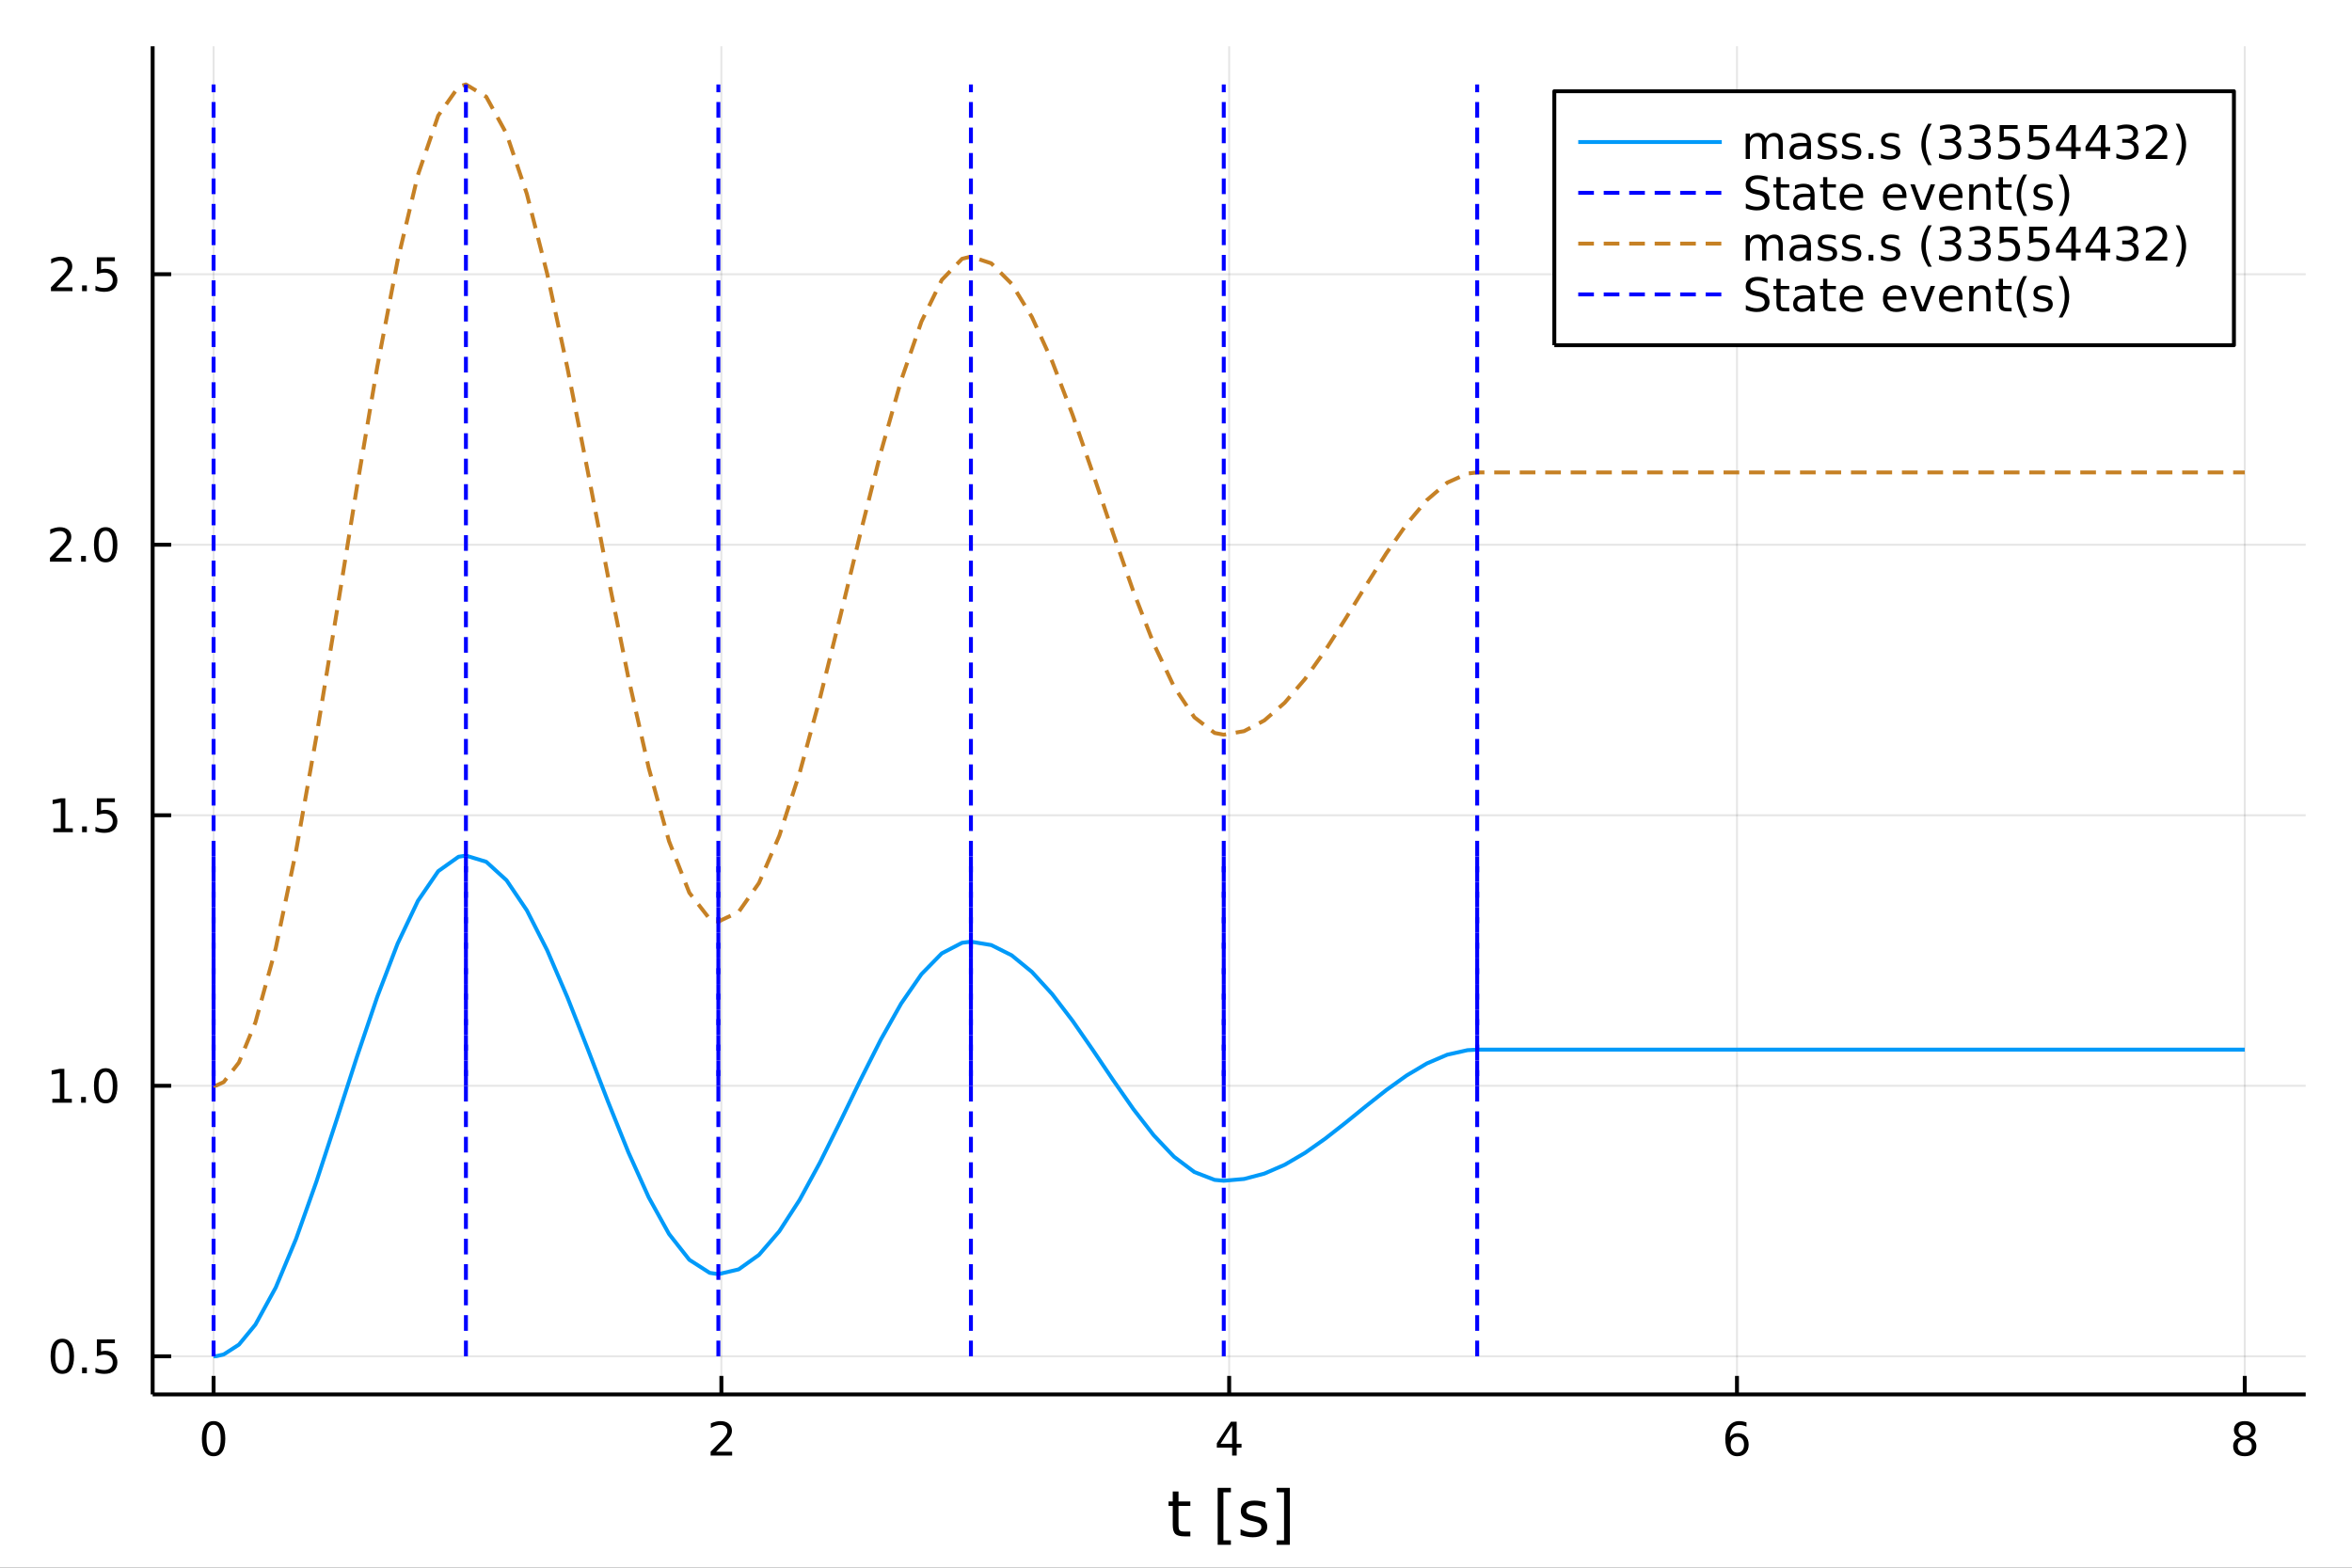 <?xml version="1.0" encoding="utf-8"?>
<svg xmlns="http://www.w3.org/2000/svg" xmlns:xlink="http://www.w3.org/1999/xlink" width="600" height="400" viewBox="0 0 2400 1600">
<rect x="0" y="0" width="2400" height="1600" fill="#333333" stroke="none"/>
<defs>
  <clipPath id="clip820">
    <rect x="0" y="0" width="2400" height="1600"/>
  </clipPath>
</defs>
<path clip-path="url(#clip820)" d="
M0 1600 L2400 1600 L2400 0 L0 0  Z
  " fill="#ffffff" fill-rule="evenodd" fill-opacity="1"/>
<defs>
  <clipPath id="clip821">
    <rect x="480" y="0" width="1681" height="1600"/>
  </clipPath>
</defs>
<path clip-path="url(#clip820)" d="
M155.765 1423.18 L2352.76 1423.18 L2352.76 47.244 L155.765 47.244  Z
  " fill="#ffffff" fill-rule="evenodd" fill-opacity="1"/>
<defs>
  <clipPath id="clip822">
    <rect x="155" y="47" width="2198" height="1377"/>
  </clipPath>
</defs>
<polyline clip-path="url(#clip822)" style="stroke:#000000; stroke-linecap:butt; stroke-linejoin:round; stroke-width:2; stroke-opacity:0.1; fill:none" points="
  217.944,1423.18 217.944,47.244 
  "/>
<polyline clip-path="url(#clip822)" style="stroke:#000000; stroke-linecap:butt; stroke-linejoin:round; stroke-width:2; stroke-opacity:0.1; fill:none" points="
  736.102,1423.18 736.102,47.244 
  "/>
<polyline clip-path="url(#clip822)" style="stroke:#000000; stroke-linecap:butt; stroke-linejoin:round; stroke-width:2; stroke-opacity:0.1; fill:none" points="
  1254.26,1423.18 1254.26,47.244 
  "/>
<polyline clip-path="url(#clip822)" style="stroke:#000000; stroke-linecap:butt; stroke-linejoin:round; stroke-width:2; stroke-opacity:0.1; fill:none" points="
  1772.42,1423.18 1772.42,47.244 
  "/>
<polyline clip-path="url(#clip822)" style="stroke:#000000; stroke-linecap:butt; stroke-linejoin:round; stroke-width:2; stroke-opacity:0.1; fill:none" points="
  2290.58,1423.18 2290.58,47.244 
  "/>
<polyline clip-path="url(#clip820)" style="stroke:#000000; stroke-linecap:butt; stroke-linejoin:round; stroke-width:4; stroke-opacity:1; fill:none" points="
  155.765,1423.18 2352.76,1423.18 
  "/>
<polyline clip-path="url(#clip820)" style="stroke:#000000; stroke-linecap:butt; stroke-linejoin:round; stroke-width:4; stroke-opacity:1; fill:none" points="
  217.944,1423.18 217.944,1404.28 
  "/>
<polyline clip-path="url(#clip820)" style="stroke:#000000; stroke-linecap:butt; stroke-linejoin:round; stroke-width:4; stroke-opacity:1; fill:none" points="
  736.102,1423.18 736.102,1404.28 
  "/>
<polyline clip-path="url(#clip820)" style="stroke:#000000; stroke-linecap:butt; stroke-linejoin:round; stroke-width:4; stroke-opacity:1; fill:none" points="
  1254.26,1423.18 1254.26,1404.28 
  "/>
<polyline clip-path="url(#clip820)" style="stroke:#000000; stroke-linecap:butt; stroke-linejoin:round; stroke-width:4; stroke-opacity:1; fill:none" points="
  1772.42,1423.18 1772.42,1404.28 
  "/>
<polyline clip-path="url(#clip820)" style="stroke:#000000; stroke-linecap:butt; stroke-linejoin:round; stroke-width:4; stroke-opacity:1; fill:none" points="
  2290.58,1423.18 2290.58,1404.28 
  "/>
<path clip-path="url(#clip820)" d="M217.944 1454.1 Q214.333 1454.1 212.504 1457.66 Q210.699 1461.2 210.699 1468.33 Q210.699 1475.44 212.504 1479.01 Q214.333 1482.55 217.944 1482.55 Q221.578 1482.55 223.384 1479.01 Q225.212 1475.44 225.212 1468.33 Q225.212 1461.2 223.384 1457.66 Q221.578 1454.1 217.944 1454.1 M217.944 1450.39 Q223.754 1450.39 226.81 1455 Q229.888 1459.58 229.888 1468.33 Q229.888 1477.06 226.81 1481.67 Q223.754 1486.25 217.944 1486.25 Q212.134 1486.25 209.055 1481.67 Q206 1477.06 206 1468.33 Q206 1459.58 209.055 1455 Q212.134 1450.39 217.944 1450.39 Z" fill="#000000" fill-rule="evenodd" fill-opacity="1" /><path clip-path="url(#clip820)" d="M730.755 1481.64 L747.074 1481.64 L747.074 1485.58 L725.13 1485.58 L725.13 1481.64 Q727.792 1478.89 732.375 1474.26 Q736.982 1469.61 738.162 1468.27 Q740.408 1465.74 741.287 1464.01 Q742.19 1462.25 742.19 1460.56 Q742.19 1457.8 740.246 1456.07 Q738.324 1454.33 735.223 1454.33 Q733.023 1454.33 730.57 1455.09 Q728.139 1455.86 725.361 1457.41 L725.361 1452.69 Q728.186 1451.55 730.639 1450.97 Q733.093 1450.39 735.13 1450.39 Q740.5 1450.39 743.695 1453.08 Q746.889 1455.77 746.889 1460.26 Q746.889 1462.39 746.079 1464.31 Q745.292 1466.2 743.185 1468.8 Q742.607 1469.47 739.505 1472.69 Q736.403 1475.88 730.755 1481.64 Z" fill="#000000" fill-rule="evenodd" fill-opacity="1" /><path clip-path="url(#clip820)" d="M1257.27 1455.09 L1245.46 1473.54 L1257.27 1473.54 L1257.27 1455.09 M1256.04 1451.02 L1261.92 1451.02 L1261.92 1473.54 L1266.85 1473.54 L1266.85 1477.43 L1261.92 1477.43 L1261.92 1485.58 L1257.27 1485.58 L1257.27 1477.43 L1241.67 1477.43 L1241.67 1472.92 L1256.04 1451.02 Z" fill="#000000" fill-rule="evenodd" fill-opacity="1" /><path clip-path="url(#clip820)" d="M1772.82 1466.44 Q1769.68 1466.44 1767.82 1468.59 Q1766 1470.74 1766 1474.49 Q1766 1478.22 1767.82 1480.39 Q1769.68 1482.55 1772.82 1482.55 Q1775.97 1482.55 1777.8 1480.39 Q1779.65 1478.22 1779.65 1474.49 Q1779.65 1470.74 1777.8 1468.59 Q1775.97 1466.44 1772.82 1466.44 M1782.11 1451.78 L1782.11 1456.04 Q1780.35 1455.21 1778.54 1454.77 Q1776.76 1454.33 1775 1454.33 Q1770.37 1454.33 1767.92 1457.45 Q1765.49 1460.58 1765.14 1466.9 Q1766.5 1464.89 1768.56 1463.82 Q1770.62 1462.73 1773.1 1462.73 Q1778.31 1462.73 1781.32 1465.9 Q1784.35 1469.05 1784.35 1474.49 Q1784.35 1479.82 1781.2 1483.03 Q1778.06 1486.25 1772.82 1486.25 Q1766.83 1486.25 1763.66 1481.67 Q1760.49 1477.06 1760.49 1468.33 Q1760.49 1460.14 1764.37 1455.28 Q1768.26 1450.39 1774.81 1450.39 Q1776.57 1450.39 1778.36 1450.74 Q1780.16 1451.09 1782.11 1451.78 Z" fill="#000000" fill-rule="evenodd" fill-opacity="1" /><path clip-path="url(#clip820)" d="M2290.58 1469.17 Q2287.24 1469.17 2285.32 1470.95 Q2283.42 1472.73 2283.42 1475.86 Q2283.42 1478.98 2285.32 1480.77 Q2287.24 1482.55 2290.58 1482.55 Q2293.91 1482.55 2295.83 1480.77 Q2297.75 1478.96 2297.75 1475.86 Q2297.75 1472.73 2295.83 1470.95 Q2293.93 1469.17 2290.58 1469.17 M2285.9 1467.18 Q2282.89 1466.44 2281.2 1464.38 Q2279.54 1462.32 2279.54 1459.35 Q2279.54 1455.21 2282.48 1452.8 Q2285.44 1450.39 2290.58 1450.39 Q2295.74 1450.39 2298.68 1452.8 Q2301.62 1455.21 2301.62 1459.35 Q2301.62 1462.32 2299.93 1464.38 Q2298.26 1466.44 2295.28 1467.18 Q2298.66 1467.96 2300.53 1470.26 Q2302.43 1472.55 2302.43 1475.86 Q2302.43 1480.88 2299.35 1483.57 Q2296.29 1486.25 2290.58 1486.25 Q2284.86 1486.25 2281.78 1483.57 Q2278.73 1480.88 2278.73 1475.86 Q2278.73 1472.55 2280.62 1470.26 Q2282.52 1467.96 2285.9 1467.18 M2284.19 1459.79 Q2284.19 1462.48 2285.85 1463.98 Q2287.54 1465.49 2290.58 1465.49 Q2293.59 1465.49 2295.28 1463.98 Q2296.99 1462.48 2296.99 1459.79 Q2296.99 1457.11 2295.28 1455.6 Q2293.59 1454.1 2290.58 1454.1 Q2287.54 1454.1 2285.85 1455.6 Q2284.19 1457.11 2284.19 1459.79 Z" fill="#000000" fill-rule="evenodd" fill-opacity="1" /><path clip-path="url(#clip820)" d="M1202.57 1522.27 L1202.57 1532.4 L1214.63 1532.4 L1214.63 1536.95 L1202.57 1536.95 L1202.57 1556.3 Q1202.57 1560.66 1203.75 1561.9 Q1204.96 1563.14 1208.62 1563.14 L1214.63 1563.14 L1214.63 1568.04 L1208.62 1568.04 Q1201.84 1568.04 1199.26 1565.53 Q1196.68 1562.98 1196.68 1556.3 L1196.68 1536.95 L1192.39 1536.95 L1192.39 1532.4 L1196.68 1532.4 L1196.68 1522.27 L1202.57 1522.27 Z" fill="#000000" fill-rule="evenodd" fill-opacity="1" /><path clip-path="url(#clip820)" d="M1242.52 1518.52 L1256.01 1518.52 L1256.01 1523.07 L1248.37 1523.07 L1248.37 1572.09 L1256.01 1572.09 L1256.01 1576.64 L1242.52 1576.64 L1242.52 1518.52 Z" fill="#000000" fill-rule="evenodd" fill-opacity="1" /><path clip-path="url(#clip820)" d="M1291.21 1533.45 L1291.21 1538.98 Q1288.73 1537.71 1286.06 1537.07 Q1283.38 1536.44 1280.52 1536.44 Q1276.16 1536.44 1273.96 1537.77 Q1271.8 1539.11 1271.8 1541.79 Q1271.8 1543.82 1273.36 1545 Q1274.92 1546.15 1279.63 1547.2 L1281.63 1547.64 Q1287.87 1548.98 1290.48 1551.43 Q1293.12 1553.85 1293.12 1558.21 Q1293.12 1563.17 1289.18 1566.07 Q1285.26 1568.97 1278.39 1568.97 Q1275.52 1568.97 1272.4 1568.39 Q1269.32 1567.85 1265.88 1566.74 L1265.88 1560.69 Q1269.12 1562.38 1272.28 1563.24 Q1275.43 1564.07 1278.51 1564.07 Q1282.65 1564.07 1284.88 1562.66 Q1287.11 1561.23 1287.11 1558.65 Q1287.11 1556.27 1285.48 1554.99 Q1283.89 1553.72 1278.45 1552.54 L1276.41 1552.07 Q1270.97 1550.92 1268.55 1548.56 Q1266.13 1546.18 1266.13 1542.04 Q1266.13 1537.01 1269.7 1534.27 Q1273.26 1531.54 1279.82 1531.54 Q1283.07 1531.54 1285.93 1532.01 Q1288.79 1532.49 1291.21 1533.45 Z" fill="#000000" fill-rule="evenodd" fill-opacity="1" /><path clip-path="url(#clip820)" d="M1316.14 1518.52 L1316.14 1576.64 L1302.64 1576.64 L1302.64 1572.09 L1310.25 1572.09 L1310.25 1523.07 L1302.64 1523.07 L1302.64 1518.52 L1316.14 1518.52 Z" fill="#000000" fill-rule="evenodd" fill-opacity="1" /><polyline clip-path="url(#clip822)" style="stroke:#000000; stroke-linecap:butt; stroke-linejoin:round; stroke-width:2; stroke-opacity:0.1; fill:none" points="
  155.765,1384.24 2352.76,1384.24 
  "/>
<polyline clip-path="url(#clip822)" style="stroke:#000000; stroke-linecap:butt; stroke-linejoin:round; stroke-width:2; stroke-opacity:0.1; fill:none" points="
  155.765,1108.15 2352.76,1108.15 
  "/>
<polyline clip-path="url(#clip822)" style="stroke:#000000; stroke-linecap:butt; stroke-linejoin:round; stroke-width:2; stroke-opacity:0.1; fill:none" points="
  155.765,832.061 2352.76,832.061 
  "/>
<polyline clip-path="url(#clip822)" style="stroke:#000000; stroke-linecap:butt; stroke-linejoin:round; stroke-width:2; stroke-opacity:0.1; fill:none" points="
  155.765,555.973 2352.76,555.973 
  "/>
<polyline clip-path="url(#clip822)" style="stroke:#000000; stroke-linecap:butt; stroke-linejoin:round; stroke-width:2; stroke-opacity:0.1; fill:none" points="
  155.765,279.884 2352.76,279.884 
  "/>
<polyline clip-path="url(#clip820)" style="stroke:#000000; stroke-linecap:butt; stroke-linejoin:round; stroke-width:4; stroke-opacity:1; fill:none" points="
  155.765,1423.18 155.765,47.244 
  "/>
<polyline clip-path="url(#clip820)" style="stroke:#000000; stroke-linecap:butt; stroke-linejoin:round; stroke-width:4; stroke-opacity:1; fill:none" points="
  155.765,1384.24 174.663,1384.24 
  "/>
<polyline clip-path="url(#clip820)" style="stroke:#000000; stroke-linecap:butt; stroke-linejoin:round; stroke-width:4; stroke-opacity:1; fill:none" points="
  155.765,1108.15 174.663,1108.15 
  "/>
<polyline clip-path="url(#clip820)" style="stroke:#000000; stroke-linecap:butt; stroke-linejoin:round; stroke-width:4; stroke-opacity:1; fill:none" points="
  155.765,832.061 174.663,832.061 
  "/>
<polyline clip-path="url(#clip820)" style="stroke:#000000; stroke-linecap:butt; stroke-linejoin:round; stroke-width:4; stroke-opacity:1; fill:none" points="
  155.765,555.973 174.663,555.973 
  "/>
<polyline clip-path="url(#clip820)" style="stroke:#000000; stroke-linecap:butt; stroke-linejoin:round; stroke-width:4; stroke-opacity:1; fill:none" points="
  155.765,279.884 174.663,279.884 
  "/>
<path clip-path="url(#clip820)" d="M63.585 1370.04 Q59.974 1370.04 58.145 1373.6 Q56.339 1377.14 56.339 1384.27 Q56.339 1391.38 58.145 1394.94 Q59.974 1398.49 63.585 1398.49 Q67.219 1398.49 69.024 1394.94 Q70.853 1391.38 70.853 1384.27 Q70.853 1377.14 69.024 1373.6 Q67.219 1370.04 63.585 1370.04 M63.585 1366.33 Q69.395 1366.33 72.45 1370.94 Q75.529 1375.52 75.529 1384.27 Q75.529 1393 72.45 1397.61 Q69.395 1402.19 63.585 1402.19 Q57.775 1402.19 54.696 1397.61 Q51.64 1393 51.64 1384.27 Q51.64 1375.52 54.696 1370.94 Q57.775 1366.33 63.585 1366.33 Z" fill="#000000" fill-rule="evenodd" fill-opacity="1" /><path clip-path="url(#clip820)" d="M83.747 1395.64 L88.631 1395.64 L88.631 1401.52 L83.747 1401.52 L83.747 1395.64 Z" fill="#000000" fill-rule="evenodd" fill-opacity="1" /><path clip-path="url(#clip820)" d="M98.862 1366.96 L117.219 1366.96 L117.219 1370.89 L103.145 1370.89 L103.145 1379.37 Q104.163 1379.02 105.182 1378.86 Q106.2 1378.67 107.219 1378.67 Q113.006 1378.67 116.385 1381.84 Q119.765 1385.01 119.765 1390.43 Q119.765 1396.01 116.293 1399.11 Q112.82 1402.19 106.501 1402.19 Q104.325 1402.19 102.057 1401.82 Q99.811 1401.45 97.404 1400.71 L97.404 1396.01 Q99.487 1397.14 101.709 1397.7 Q103.932 1398.25 106.408 1398.25 Q110.413 1398.25 112.751 1396.15 Q115.089 1394.04 115.089 1390.43 Q115.089 1386.82 112.751 1384.71 Q110.413 1382.61 106.408 1382.61 Q104.534 1382.61 102.659 1383.02 Q100.807 1383.44 98.862 1384.32 L98.862 1366.96 Z" fill="#000000" fill-rule="evenodd" fill-opacity="1" /><path clip-path="url(#clip820)" d="M53.4 1121.49 L61.038 1121.49 L61.038 1095.13 L52.728 1096.8 L52.728 1092.54 L60.992 1090.87 L65.668 1090.87 L65.668 1121.49 L73.307 1121.49 L73.307 1125.43 L53.4 1125.43 L53.4 1121.49 Z" fill="#000000" fill-rule="evenodd" fill-opacity="1" /><path clip-path="url(#clip820)" d="M82.751 1119.55 L87.635 1119.55 L87.635 1125.43 L82.751 1125.43 L82.751 1119.55 Z" fill="#000000" fill-rule="evenodd" fill-opacity="1" /><path clip-path="url(#clip820)" d="M107.821 1093.95 Q104.209 1093.95 102.381 1097.51 Q100.575 1101.05 100.575 1108.18 Q100.575 1115.29 102.381 1118.86 Q104.209 1122.4 107.821 1122.4 Q111.455 1122.4 113.26 1118.86 Q115.089 1115.29 115.089 1108.18 Q115.089 1101.05 113.26 1097.51 Q111.455 1093.95 107.821 1093.95 M107.821 1090.24 Q113.631 1090.24 116.686 1094.85 Q119.765 1099.43 119.765 1108.18 Q119.765 1116.91 116.686 1121.52 Q113.631 1126.1 107.821 1126.1 Q102.01 1126.1 98.932 1121.52 Q95.876 1116.91 95.876 1108.18 Q95.876 1099.43 98.932 1094.85 Q102.01 1090.24 107.821 1090.24 Z" fill="#000000" fill-rule="evenodd" fill-opacity="1" /><path clip-path="url(#clip820)" d="M54.395 845.406 L62.034 845.406 L62.034 819.041 L53.724 820.707 L53.724 816.448 L61.987 814.781 L66.663 814.781 L66.663 845.406 L74.302 845.406 L74.302 849.341 L54.395 849.341 L54.395 845.406 Z" fill="#000000" fill-rule="evenodd" fill-opacity="1" /><path clip-path="url(#clip820)" d="M83.747 843.462 L88.631 843.462 L88.631 849.341 L83.747 849.341 L83.747 843.462 Z" fill="#000000" fill-rule="evenodd" fill-opacity="1" /><path clip-path="url(#clip820)" d="M98.862 814.781 L117.219 814.781 L117.219 818.716 L103.145 818.716 L103.145 827.189 Q104.163 826.841 105.182 826.679 Q106.2 826.494 107.219 826.494 Q113.006 826.494 116.385 829.665 Q119.765 832.837 119.765 838.253 Q119.765 843.832 116.293 846.934 Q112.82 850.013 106.501 850.013 Q104.325 850.013 102.057 849.642 Q99.811 849.272 97.404 848.531 L97.404 843.832 Q99.487 844.966 101.709 845.522 Q103.932 846.077 106.408 846.077 Q110.413 846.077 112.751 843.971 Q115.089 841.864 115.089 838.253 Q115.089 834.642 112.751 832.536 Q110.413 830.429 106.408 830.429 Q104.534 830.429 102.659 830.846 Q100.807 831.263 98.862 832.142 L98.862 814.781 Z" fill="#000000" fill-rule="evenodd" fill-opacity="1" /><path clip-path="url(#clip820)" d="M56.617 569.318 L72.936 569.318 L72.936 573.253 L50.992 573.253 L50.992 569.318 Q53.654 566.563 58.237 561.933 Q62.844 557.281 64.025 555.938 Q66.27 553.415 67.149 551.679 Q68.052 549.92 68.052 548.23 Q68.052 545.475 66.108 543.739 Q64.186 542.003 61.085 542.003 Q58.886 542.003 56.432 542.767 Q54.001 543.531 51.224 545.082 L51.224 540.359 Q54.048 539.225 56.501 538.647 Q58.955 538.068 60.992 538.068 Q66.362 538.068 69.557 540.753 Q72.751 543.438 72.751 547.929 Q72.751 550.059 71.941 551.98 Q71.154 553.878 69.048 556.471 Q68.469 557.142 65.367 560.359 Q62.265 563.554 56.617 569.318 Z" fill="#000000" fill-rule="evenodd" fill-opacity="1" /><path clip-path="url(#clip820)" d="M82.751 567.373 L87.635 567.373 L87.635 573.253 L82.751 573.253 L82.751 567.373 Z" fill="#000000" fill-rule="evenodd" fill-opacity="1" /><path clip-path="url(#clip820)" d="M107.821 541.772 Q104.209 541.772 102.381 545.336 Q100.575 548.878 100.575 556.008 Q100.575 563.114 102.381 566.679 Q104.209 570.22 107.821 570.22 Q111.455 570.22 113.26 566.679 Q115.089 563.114 115.089 556.008 Q115.089 548.878 113.26 545.336 Q111.455 541.772 107.821 541.772 M107.821 538.068 Q113.631 538.068 116.686 542.674 Q119.765 547.258 119.765 556.008 Q119.765 564.734 116.686 569.341 Q113.631 573.924 107.821 573.924 Q102.01 573.924 98.932 569.341 Q95.876 564.734 95.876 556.008 Q95.876 547.258 98.932 542.674 Q102.01 538.068 107.821 538.068 Z" fill="#000000" fill-rule="evenodd" fill-opacity="1" /><path clip-path="url(#clip820)" d="M57.612 293.229 L73.932 293.229 L73.932 297.164 L51.987 297.164 L51.987 293.229 Q54.65 290.475 59.233 285.845 Q63.839 281.192 65.02 279.85 Q67.265 277.326 68.145 275.59 Q69.048 273.831 69.048 272.141 Q69.048 269.387 67.103 267.651 Q65.182 265.915 62.08 265.915 Q59.881 265.915 57.427 266.678 Q54.997 267.442 52.219 268.993 L52.219 264.271 Q55.043 263.137 57.497 262.558 Q59.95 261.979 61.987 261.979 Q67.358 261.979 70.552 264.665 Q73.747 267.35 73.747 271.84 Q73.747 273.97 72.936 275.891 Q72.149 277.789 70.043 280.382 Q69.464 281.053 66.362 284.271 Q63.261 287.465 57.612 293.229 Z" fill="#000000" fill-rule="evenodd" fill-opacity="1" /><path clip-path="url(#clip820)" d="M83.747 291.285 L88.631 291.285 L88.631 297.164 L83.747 297.164 L83.747 291.285 Z" fill="#000000" fill-rule="evenodd" fill-opacity="1" /><path clip-path="url(#clip820)" d="M98.862 262.604 L117.219 262.604 L117.219 266.54 L103.145 266.54 L103.145 275.012 Q104.163 274.664 105.182 274.502 Q106.2 274.317 107.219 274.317 Q113.006 274.317 116.385 277.489 Q119.765 280.66 119.765 286.076 Q119.765 291.655 116.293 294.757 Q112.82 297.836 106.501 297.836 Q104.325 297.836 102.057 297.465 Q99.811 297.095 97.404 296.354 L97.404 291.655 Q99.487 292.789 101.709 293.345 Q103.932 293.9 106.408 293.9 Q110.413 293.9 112.751 291.794 Q115.089 289.688 115.089 286.076 Q115.089 282.465 112.751 280.359 Q110.413 278.252 106.408 278.252 Q104.534 278.252 102.659 278.669 Q100.807 279.086 98.862 279.965 L98.862 262.604 Z" fill="#000000" fill-rule="evenodd" fill-opacity="1" /><polyline clip-path="url(#clip822)" style="stroke:#009af9; stroke-linecap:butt; stroke-linejoin:round; stroke-width:4; stroke-opacity:1; fill:none" points="
  217.944,1384.24 217.944,1384.24 217.946,1384.24 217.972,1384.24 218.231,1384.24 220.822,1384.09 228.262,1382.36 243.779,1372.37 260.645,1351.89 281.371,1314.07 
  302.098,1264.43 322.824,1206.09 343.55,1142.75 364.277,1078.44 385.003,1017.25 405.729,963.08 426.456,919.417 447.182,889.133 467.908,874.416 475.435,873.256 
  496.162,879.552 516.888,898.451 537.614,929.138 558.341,969.848 579.067,1018.07 599.793,1070.77 620.52,1124.6 641.246,1176.13 661.972,1222.07 682.699,1259.45 
  703.425,1285.77 724.151,1299.08 733.021,1300.44 753.747,1295.53 774.473,1280.75 795.2,1256.67 815.926,1224.63 836.652,1186.56 857.379,1144.81 878.105,1102.04 
  898.831,1060.96 919.558,1024.22 940.284,994.223 961.01,973.016 981.737,962.218 990.743,961.091 1011.47,964.534 1032.2,974.917 1052.92,991.897 1073.65,1014.6 
  1094.37,1041.72 1115.1,1071.59 1135.83,1102.34 1156.55,1132.02 1177.28,1158.71 1198.01,1180.61 1218.73,1196.19 1239.46,1204.21 1248.73,1205.08 1269.46,1203.27 
  1290.18,1197.79 1310.91,1188.78 1331.64,1176.65 1352.36,1162.04 1373.09,1145.82 1393.82,1128.97 1414.54,1112.57 1435.27,1097.69 1455.99,1085.35 1476.72,1076.47 
  1497.45,1071.81 1507.33,1071.25 1528.06,1071.25 1548.78,1071.25 1569.51,1071.25 1590.24,1071.25 1610.96,1071.25 1631.69,1071.25 1652.41,1071.25 1673.14,1071.25 
  1693.87,1071.25 1714.59,1071.25 1735.32,1071.25 1756.05,1071.25 1776.77,1071.25 1797.5,1071.25 1818.23,1071.25 1838.95,1071.25 1859.68,1071.25 1880.4,1071.25 
  1901.13,1071.25 1921.86,1071.25 1942.58,1071.25 1963.31,1071.25 1984.04,1071.25 2004.76,1071.25 2025.49,1071.25 2046.22,1071.25 2066.94,1071.25 2087.67,1071.25 
  2108.39,1071.25 2129.12,1071.25 2149.85,1071.25 2170.57,1071.25 2191.3,1071.25 2212.03,1071.25 2232.75,1071.25 2253.48,1071.25 2274.2,1071.25 2290.58,1071.25 
  
  "/>
<polyline clip-path="url(#clip822)" style="stroke:#0000ff; stroke-linecap:butt; stroke-linejoin:round; stroke-width:4; stroke-opacity:1; fill:none" stroke-dasharray="16, 10" points="
  217.944,1384.24 217.944,873.256 
  "/>
<polyline clip-path="url(#clip822)" style="stroke:#0000ff; stroke-linecap:butt; stroke-linejoin:round; stroke-width:4; stroke-opacity:1; fill:none" stroke-dasharray="16, 10" points="
  475.435,1384.24 475.435,873.256 
  "/>
<polyline clip-path="url(#clip822)" style="stroke:#0000ff; stroke-linecap:butt; stroke-linejoin:round; stroke-width:4; stroke-opacity:1; fill:none" stroke-dasharray="16, 10" points="
  733.021,1384.24 733.021,873.256 
  "/>
<polyline clip-path="url(#clip822)" style="stroke:#0000ff; stroke-linecap:butt; stroke-linejoin:round; stroke-width:4; stroke-opacity:1; fill:none" stroke-dasharray="16, 10" points="
  990.743,1384.24 990.743,873.256 
  "/>
<polyline clip-path="url(#clip822)" style="stroke:#0000ff; stroke-linecap:butt; stroke-linejoin:round; stroke-width:4; stroke-opacity:1; fill:none" stroke-dasharray="16, 10" points="
  1248.73,1384.24 1248.73,873.256 
  "/>
<polyline clip-path="url(#clip822)" style="stroke:#0000ff; stroke-linecap:butt; stroke-linejoin:round; stroke-width:4; stroke-opacity:1; fill:none" stroke-dasharray="16, 10" points="
  1507.33,1384.24 1507.33,873.256 
  "/>
<polyline clip-path="url(#clip822)" style="stroke:#c68125; stroke-linecap:butt; stroke-linejoin:round; stroke-width:4; stroke-opacity:1; fill:none" stroke-dasharray="16, 10" points="
  217.944,1108.15 217.944,1108.15 217.946,1108.15 217.972,1108.15 218.231,1108.15 220.822,1107.86 228.262,1104.39 243.779,1084.41 260.645,1043.46 281.371,967.805 
  302.098,868.53 322.824,751.853 343.55,625.171 364.277,496.545 385.003,374.165 405.729,265.834 426.456,178.508 447.182,117.939 467.908,88.506 475.435,86.186 
  496.162,98.777 516.888,136.575 537.614,197.95 558.341,279.368 579.067,375.813 599.793,481.211 620.52,588.872 641.246,691.941 661.972,783.822 682.699,858.573 
  703.425,911.206 724.151,937.842 733.021,940.553 753.747,930.727 774.473,901.169 795.2,853.023 815.926,788.941 836.652,712.783 857.379,629.293 878.105,543.745 
  898.831,461.59 919.558,388.112 940.284,328.12 961.01,285.705 981.737,264.108 990.743,261.856 1011.47,268.741 1032.2,289.507 1052.92,323.468 1073.65,368.88 
  1094.37,423.11 1115.1,482.851 1135.83,544.361 1156.55,603.723 1177.28,657.086 1198.01,700.892 1218.73,732.059 1239.46,748.091 1248.73,749.842 1269.46,746.22 
  1290.18,735.261 1310.91,717.239 1331.64,692.97 1352.36,663.76 1373.09,631.313 1393.82,597.616 1414.54,564.808 1435.27,535.045 1455.99,510.374 1476.72,492.621 
  1497.45,483.301 1507.33,482.178 1528.06,482.178 1548.78,482.178 1569.51,482.178 1590.24,482.178 1610.96,482.178 1631.69,482.178 1652.41,482.178 1673.14,482.178 
  1693.87,482.178 1714.59,482.178 1735.32,482.178 1756.05,482.178 1776.77,482.178 1797.5,482.178 1818.23,482.178 1838.95,482.178 1859.68,482.178 1880.4,482.178 
  1901.13,482.178 1921.86,482.178 1942.58,482.178 1963.31,482.178 1984.04,482.178 2004.76,482.178 2025.49,482.178 2046.22,482.178 2066.94,482.178 2087.67,482.178 
  2108.39,482.178 2129.12,482.178 2149.85,482.178 2170.57,482.178 2191.3,482.178 2212.03,482.178 2232.75,482.178 2253.48,482.178 2274.2,482.178 2290.58,482.178 
  
  "/>
<polyline clip-path="url(#clip822)" style="stroke:#0000ff; stroke-linecap:butt; stroke-linejoin:round; stroke-width:4; stroke-opacity:1; fill:none" stroke-dasharray="16, 10" points="
  217.944,1108.15 217.944,86.186 
  "/>
<polyline clip-path="url(#clip822)" style="stroke:#0000ff; stroke-linecap:butt; stroke-linejoin:round; stroke-width:4; stroke-opacity:1; fill:none" stroke-dasharray="16, 10" points="
  475.435,1108.15 475.435,86.186 
  "/>
<polyline clip-path="url(#clip822)" style="stroke:#0000ff; stroke-linecap:butt; stroke-linejoin:round; stroke-width:4; stroke-opacity:1; fill:none" stroke-dasharray="16, 10" points="
  733.021,1108.15 733.021,86.186 
  "/>
<polyline clip-path="url(#clip822)" style="stroke:#0000ff; stroke-linecap:butt; stroke-linejoin:round; stroke-width:4; stroke-opacity:1; fill:none" stroke-dasharray="16, 10" points="
  990.743,1108.15 990.743,86.186 
  "/>
<polyline clip-path="url(#clip822)" style="stroke:#0000ff; stroke-linecap:butt; stroke-linejoin:round; stroke-width:4; stroke-opacity:1; fill:none" stroke-dasharray="16, 10" points="
  1248.73,1108.15 1248.73,86.186 
  "/>
<polyline clip-path="url(#clip822)" style="stroke:#0000ff; stroke-linecap:butt; stroke-linejoin:round; stroke-width:4; stroke-opacity:1; fill:none" stroke-dasharray="16, 10" points="
  1507.33,1108.15 1507.33,86.186 
  "/>
<path clip-path="url(#clip820)" d="
M1586.04 352.309 L2279.52 352.309 L2279.52 93.109 L1586.04 93.109  Z
  " fill="#ffffff" fill-rule="evenodd" fill-opacity="1"/>
<polyline clip-path="url(#clip820)" style="stroke:#000000; stroke-linecap:butt; stroke-linejoin:round; stroke-width:4; stroke-opacity:1; fill:none" points="
  1586.04,352.309 2279.52,352.309 2279.52,93.109 1586.04,93.109 1586.04,352.309 
  "/>
<polyline clip-path="url(#clip820)" style="stroke:#009af9; stroke-linecap:butt; stroke-linejoin:round; stroke-width:4; stroke-opacity:1; fill:none" points="
  1610.45,144.949 1756.92,144.949 
  "/>
<path clip-path="url(#clip820)" d="M1801.68 141.28 Q1803.27 138.409 1805.49 137.044 Q1807.72 135.678 1810.73 135.678 Q1814.78 135.678 1816.98 138.525 Q1819.18 141.349 1819.18 146.581 L1819.18 162.229 L1814.89 162.229 L1814.89 146.719 Q1814.89 142.993 1813.57 141.187 Q1812.25 139.382 1809.55 139.382 Q1806.24 139.382 1804.31 141.581 Q1802.39 143.78 1802.39 147.576 L1802.39 162.229 L1798.11 162.229 L1798.11 146.719 Q1798.11 142.969 1796.79 141.187 Q1795.47 139.382 1792.72 139.382 Q1789.45 139.382 1787.53 141.604 Q1785.61 143.803 1785.61 147.576 L1785.61 162.229 L1781.33 162.229 L1781.33 136.303 L1785.61 136.303 L1785.61 140.331 Q1787.07 137.946 1789.11 136.812 Q1791.14 135.678 1793.94 135.678 Q1796.77 135.678 1798.74 137.113 Q1800.73 138.548 1801.68 141.28 Z" fill="#000000" fill-rule="evenodd" fill-opacity="1" /><path clip-path="url(#clip820)" d="M1839.45 149.196 Q1834.29 149.196 1832.3 150.377 Q1830.31 151.557 1830.31 154.405 Q1830.31 156.673 1831.79 158.016 Q1833.3 159.335 1835.87 159.335 Q1839.41 159.335 1841.54 156.835 Q1843.69 154.312 1843.69 150.145 L1843.69 149.196 L1839.45 149.196 M1847.95 147.437 L1847.95 162.229 L1843.69 162.229 L1843.69 158.293 Q1842.23 160.655 1840.05 161.789 Q1837.88 162.9 1834.73 162.9 Q1830.75 162.9 1828.39 160.678 Q1826.05 158.432 1826.05 154.682 Q1826.05 150.307 1828.97 148.085 Q1831.91 145.863 1837.72 145.863 L1843.69 145.863 L1843.69 145.446 Q1843.69 142.507 1841.74 140.909 Q1839.82 139.289 1836.33 139.289 Q1834.11 139.289 1832 139.821 Q1829.89 140.354 1827.95 141.419 L1827.95 137.483 Q1830.29 136.581 1832.49 136.141 Q1834.68 135.678 1836.77 135.678 Q1842.39 135.678 1845.17 138.594 Q1847.95 141.511 1847.95 147.437 Z" fill="#000000" fill-rule="evenodd" fill-opacity="1" /><path clip-path="url(#clip820)" d="M1873.25 137.067 L1873.25 141.094 Q1871.44 140.169 1869.5 139.706 Q1867.55 139.243 1865.47 139.243 Q1862.3 139.243 1860.7 140.215 Q1859.13 141.187 1859.13 143.131 Q1859.13 144.613 1860.26 145.469 Q1861.4 146.303 1864.82 147.067 L1866.28 147.391 Q1870.82 148.363 1872.72 150.145 Q1874.64 151.905 1874.64 155.076 Q1874.64 158.687 1871.77 160.793 Q1868.92 162.9 1863.92 162.9 Q1861.84 162.9 1859.57 162.483 Q1857.32 162.09 1854.82 161.28 L1854.82 156.881 Q1857.18 158.108 1859.48 158.733 Q1861.77 159.335 1864.01 159.335 Q1867.02 159.335 1868.64 158.317 Q1870.26 157.275 1870.26 155.4 Q1870.26 153.664 1869.08 152.738 Q1867.93 151.812 1863.97 150.956 L1862.49 150.608 Q1858.53 149.775 1856.77 148.062 Q1855.01 146.326 1855.01 143.317 Q1855.01 139.659 1857.6 137.669 Q1860.19 135.678 1864.96 135.678 Q1867.32 135.678 1869.41 136.025 Q1871.49 136.372 1873.25 137.067 Z" fill="#000000" fill-rule="evenodd" fill-opacity="1" /><path clip-path="url(#clip820)" d="M1897.95 137.067 L1897.95 141.094 Q1896.14 140.169 1894.2 139.706 Q1892.25 139.243 1890.17 139.243 Q1887 139.243 1885.4 140.215 Q1883.83 141.187 1883.83 143.131 Q1883.83 144.613 1884.96 145.469 Q1886.1 146.303 1889.52 147.067 L1890.98 147.391 Q1895.52 148.363 1897.42 150.145 Q1899.34 151.905 1899.34 155.076 Q1899.34 158.687 1896.47 160.793 Q1893.62 162.9 1888.62 162.9 Q1886.54 162.9 1884.27 162.483 Q1882.02 162.09 1879.52 161.28 L1879.52 156.881 Q1881.88 158.108 1884.17 158.733 Q1886.47 159.335 1888.71 159.335 Q1891.72 159.335 1893.34 158.317 Q1894.96 157.275 1894.96 155.4 Q1894.96 153.664 1893.78 152.738 Q1892.62 151.812 1888.67 150.956 L1887.18 150.608 Q1883.23 149.775 1881.47 148.062 Q1879.71 146.326 1879.71 143.317 Q1879.71 139.659 1882.3 137.669 Q1884.89 135.678 1889.66 135.678 Q1892.02 135.678 1894.11 136.025 Q1896.19 136.372 1897.95 137.067 Z" fill="#000000" fill-rule="evenodd" fill-opacity="1" /><path clip-path="url(#clip820)" d="M1906.72 156.349 L1911.61 156.349 L1911.61 162.229 L1906.72 162.229 L1906.72 156.349 Z" fill="#000000" fill-rule="evenodd" fill-opacity="1" /><path clip-path="url(#clip820)" d="M1937.72 137.067 L1937.72 141.094 Q1935.91 140.169 1933.97 139.706 Q1932.02 139.243 1929.94 139.243 Q1926.77 139.243 1925.17 140.215 Q1923.6 141.187 1923.6 143.131 Q1923.6 144.613 1924.73 145.469 Q1925.86 146.303 1929.29 147.067 L1930.75 147.391 Q1935.29 148.363 1937.18 150.145 Q1939.11 151.905 1939.11 155.076 Q1939.11 158.687 1936.23 160.793 Q1933.39 162.9 1928.39 162.9 Q1926.3 162.9 1924.04 162.483 Q1921.79 162.09 1919.29 161.28 L1919.29 156.881 Q1921.65 158.108 1923.94 158.733 Q1926.23 159.335 1928.48 159.335 Q1931.49 159.335 1933.11 158.317 Q1934.73 157.275 1934.73 155.4 Q1934.73 153.664 1933.55 152.738 Q1932.39 151.812 1928.43 150.956 L1926.95 150.608 Q1922.99 149.775 1921.23 148.062 Q1919.48 146.326 1919.48 143.317 Q1919.48 139.659 1922.07 137.669 Q1924.66 135.678 1929.43 135.678 Q1931.79 135.678 1933.87 136.025 Q1935.96 136.372 1937.72 137.067 Z" fill="#000000" fill-rule="evenodd" fill-opacity="1" /><path clip-path="url(#clip820)" d="M1971.19 126.257 Q1968.09 131.581 1966.58 136.789 Q1965.08 141.997 1965.08 147.344 Q1965.08 152.692 1966.58 157.946 Q1968.11 163.178 1971.19 168.479 L1967.48 168.479 Q1964.01 163.039 1962.28 157.784 Q1960.56 152.53 1960.56 147.344 Q1960.56 142.182 1962.28 136.951 Q1963.99 131.72 1967.48 126.257 L1971.19 126.257 Z" fill="#000000" fill-rule="evenodd" fill-opacity="1" /><path clip-path="url(#clip820)" d="M1994.22 143.594 Q1997.58 144.312 1999.45 146.581 Q2001.35 148.849 2001.35 152.182 Q2001.35 157.298 1997.83 160.099 Q1994.31 162.9 1987.83 162.9 Q1985.66 162.9 1983.34 162.46 Q1981.05 162.043 1978.6 161.187 L1978.6 156.673 Q1980.54 157.807 1982.85 158.386 Q1985.17 158.965 1987.69 158.965 Q1992.09 158.965 1994.38 157.229 Q1996.7 155.493 1996.7 152.182 Q1996.7 149.127 1994.54 147.414 Q1992.42 145.678 1988.6 145.678 L1984.57 145.678 L1984.57 141.835 L1988.78 141.835 Q1992.23 141.835 1994.06 140.469 Q1995.89 139.081 1995.89 136.488 Q1995.89 133.826 1993.99 132.414 Q1992.11 130.979 1988.6 130.979 Q1986.67 130.979 1984.48 131.395 Q1982.28 131.812 1979.64 132.692 L1979.64 128.525 Q1982.3 127.784 1984.61 127.414 Q1986.95 127.044 1989.01 127.044 Q1994.34 127.044 1997.44 129.474 Q2000.54 131.882 2000.54 136.002 Q2000.54 138.872 1998.9 140.863 Q1997.25 142.831 1994.22 143.594 Z" fill="#000000" fill-rule="evenodd" fill-opacity="1" /><path clip-path="url(#clip820)" d="M2024.38 143.594 Q2027.74 144.312 2029.61 146.581 Q2031.51 148.849 2031.51 152.182 Q2031.51 157.298 2027.99 160.099 Q2024.48 162.9 2017.99 162.9 Q2015.82 162.9 2013.5 162.46 Q2011.21 162.043 2008.76 161.187 L2008.76 156.673 Q2010.7 157.807 2013.02 158.386 Q2015.33 158.965 2017.85 158.965 Q2022.25 158.965 2024.54 157.229 Q2026.86 155.493 2026.86 152.182 Q2026.86 149.127 2024.71 147.414 Q2022.58 145.678 2018.76 145.678 L2014.73 145.678 L2014.73 141.835 L2018.94 141.835 Q2022.39 141.835 2024.22 140.469 Q2026.05 139.081 2026.05 136.488 Q2026.05 133.826 2024.15 132.414 Q2022.28 130.979 2018.76 130.979 Q2016.84 130.979 2014.64 131.395 Q2012.44 131.812 2009.8 132.692 L2009.8 128.525 Q2012.46 127.784 2014.78 127.414 Q2017.11 127.044 2019.17 127.044 Q2024.5 127.044 2027.6 129.474 Q2030.7 131.882 2030.7 136.002 Q2030.7 138.872 2029.06 140.863 Q2027.41 142.831 2024.38 143.594 Z" fill="#000000" fill-rule="evenodd" fill-opacity="1" /><path clip-path="url(#clip820)" d="M2040.42 127.669 L2058.78 127.669 L2058.78 131.604 L2044.71 131.604 L2044.71 140.076 Q2045.72 139.729 2046.74 139.567 Q2047.76 139.382 2048.78 139.382 Q2054.57 139.382 2057.95 142.553 Q2061.33 145.724 2061.33 151.141 Q2061.33 156.719 2057.85 159.821 Q2054.38 162.9 2048.06 162.9 Q2045.89 162.9 2043.62 162.53 Q2041.37 162.159 2038.97 161.418 L2038.97 156.719 Q2041.05 157.854 2043.27 158.409 Q2045.49 158.965 2047.97 158.965 Q2051.97 158.965 2054.31 156.858 Q2056.65 154.752 2056.65 151.141 Q2056.65 147.53 2054.31 145.423 Q2051.97 143.317 2047.97 143.317 Q2046.1 143.317 2044.22 143.733 Q2042.37 144.15 2040.42 145.03 L2040.42 127.669 Z" fill="#000000" fill-rule="evenodd" fill-opacity="1" /><path clip-path="url(#clip820)" d="M2070.59 127.669 L2088.94 127.669 L2088.94 131.604 L2074.87 131.604 L2074.87 140.076 Q2075.89 139.729 2076.91 139.567 Q2077.92 139.382 2078.94 139.382 Q2084.73 139.382 2088.11 142.553 Q2091.49 145.724 2091.49 151.141 Q2091.49 156.719 2088.02 159.821 Q2084.54 162.9 2078.22 162.9 Q2076.05 162.9 2073.78 162.53 Q2071.54 162.159 2069.13 161.418 L2069.13 156.719 Q2071.21 157.854 2073.43 158.409 Q2075.66 158.965 2078.13 158.965 Q2082.14 158.965 2084.47 156.858 Q2086.81 154.752 2086.81 151.141 Q2086.81 147.53 2084.47 145.423 Q2082.14 143.317 2078.13 143.317 Q2076.26 143.317 2074.38 143.733 Q2072.53 144.15 2070.59 145.03 L2070.59 127.669 Z" fill="#000000" fill-rule="evenodd" fill-opacity="1" /><path clip-path="url(#clip820)" d="M2113.55 131.743 L2101.74 150.192 L2113.55 150.192 L2113.55 131.743 M2112.32 127.669 L2118.2 127.669 L2118.2 150.192 L2123.13 150.192 L2123.13 154.081 L2118.2 154.081 L2118.2 162.229 L2113.55 162.229 L2113.55 154.081 L2097.95 154.081 L2097.95 149.567 L2112.32 127.669 Z" fill="#000000" fill-rule="evenodd" fill-opacity="1" /><path clip-path="url(#clip820)" d="M2143.71 131.743 L2131.91 150.192 L2143.71 150.192 L2143.71 131.743 M2142.48 127.669 L2148.36 127.669 L2148.36 150.192 L2153.29 150.192 L2153.29 154.081 L2148.36 154.081 L2148.36 162.229 L2143.71 162.229 L2143.71 154.081 L2128.11 154.081 L2128.11 149.567 L2142.48 127.669 Z" fill="#000000" fill-rule="evenodd" fill-opacity="1" /><path clip-path="url(#clip820)" d="M2175.19 143.594 Q2178.55 144.312 2180.42 146.581 Q2182.32 148.849 2182.32 152.182 Q2182.32 157.298 2178.8 160.099 Q2175.28 162.9 2168.8 162.9 Q2166.63 162.9 2164.31 162.46 Q2162.02 162.043 2159.57 161.187 L2159.57 156.673 Q2161.51 157.807 2163.83 158.386 Q2166.14 158.965 2168.66 158.965 Q2173.06 158.965 2175.35 157.229 Q2177.67 155.493 2177.67 152.182 Q2177.67 149.127 2175.52 147.414 Q2173.39 145.678 2169.57 145.678 L2165.54 145.678 L2165.54 141.835 L2169.75 141.835 Q2173.2 141.835 2175.03 140.469 Q2176.86 139.081 2176.86 136.488 Q2176.86 133.826 2174.96 132.414 Q2173.09 130.979 2169.57 130.979 Q2167.65 130.979 2165.45 131.395 Q2163.25 131.812 2160.61 132.692 L2160.61 128.525 Q2163.27 127.784 2165.59 127.414 Q2167.92 127.044 2169.98 127.044 Q2175.31 127.044 2178.41 129.474 Q2181.51 131.882 2181.51 136.002 Q2181.51 138.872 2179.87 140.863 Q2178.22 142.831 2175.19 143.594 Z" fill="#000000" fill-rule="evenodd" fill-opacity="1" /><path clip-path="url(#clip820)" d="M2195.21 158.293 L2211.53 158.293 L2211.53 162.229 L2189.59 162.229 L2189.59 158.293 Q2192.25 155.539 2196.84 150.909 Q2201.44 146.256 2202.62 144.914 Q2204.87 142.391 2205.75 140.655 Q2206.65 138.895 2206.65 137.206 Q2206.65 134.451 2204.71 132.715 Q2202.78 130.979 2199.68 130.979 Q2197.48 130.979 2195.03 131.743 Q2192.6 132.507 2189.82 134.057 L2189.82 129.335 Q2192.65 128.201 2195.1 127.622 Q2197.55 127.044 2199.59 127.044 Q2204.96 127.044 2208.15 129.729 Q2211.35 132.414 2211.35 136.905 Q2211.35 139.034 2210.54 140.956 Q2209.75 142.854 2207.65 145.446 Q2207.07 146.118 2203.96 149.335 Q2200.86 152.53 2195.21 158.293 Z" fill="#000000" fill-rule="evenodd" fill-opacity="1" /><path clip-path="url(#clip820)" d="M2220.08 126.257 L2223.78 126.257 Q2227.25 131.72 2228.96 136.951 Q2230.7 142.182 2230.7 147.344 Q2230.7 152.53 2228.96 157.784 Q2227.25 163.039 2223.78 168.479 L2220.08 168.479 Q2223.15 163.178 2224.66 157.946 Q2226.19 152.692 2226.19 147.344 Q2226.19 141.997 2224.66 136.789 Q2223.15 131.581 2220.08 126.257 Z" fill="#000000" fill-rule="evenodd" fill-opacity="1" /><polyline clip-path="url(#clip820)" style="stroke:#0000ff; stroke-linecap:butt; stroke-linejoin:round; stroke-width:4; stroke-opacity:1; fill:none" stroke-dasharray="16, 10" points="
  1610.45,196.789 1756.92,196.789 
  "/>
<path clip-path="url(#clip820)" d="M1803.57 180.643 L1803.57 185.203 Q1800.91 183.93 1798.55 183.305 Q1796.19 182.68 1793.99 182.68 Q1790.17 182.68 1788.09 184.161 Q1786.03 185.643 1786.03 188.374 Q1786.03 190.666 1787.39 191.847 Q1788.78 193.004 1792.62 193.722 L1795.45 194.3 Q1800.68 195.296 1803.16 197.819 Q1805.66 200.319 1805.66 204.532 Q1805.66 209.555 1802.28 212.147 Q1798.92 214.74 1792.42 214.74 Q1789.96 214.74 1787.18 214.184 Q1784.43 213.629 1781.47 212.541 L1781.47 207.726 Q1784.31 209.323 1787.05 210.133 Q1789.78 210.944 1792.42 210.944 Q1796.42 210.944 1798.6 209.37 Q1800.77 207.796 1800.77 204.879 Q1800.77 202.333 1799.2 200.897 Q1797.65 199.462 1794.08 198.745 L1791.24 198.189 Q1786 197.147 1783.67 194.925 Q1781.33 192.703 1781.33 188.745 Q1781.33 184.161 1784.55 181.522 Q1787.79 178.884 1793.46 178.884 Q1795.89 178.884 1798.41 179.323 Q1800.93 179.763 1803.57 180.643 Z" fill="#000000" fill-rule="evenodd" fill-opacity="1" /><path clip-path="url(#clip820)" d="M1816.98 180.782 L1816.98 188.143 L1825.75 188.143 L1825.75 191.453 L1816.98 191.453 L1816.98 205.527 Q1816.98 208.698 1817.83 209.601 Q1818.71 210.504 1821.37 210.504 L1825.75 210.504 L1825.75 214.069 L1821.37 214.069 Q1816.44 214.069 1814.57 212.24 Q1812.69 210.388 1812.69 205.527 L1812.69 191.453 L1809.57 191.453 L1809.57 188.143 L1812.69 188.143 L1812.69 180.782 L1816.98 180.782 Z" fill="#000000" fill-rule="evenodd" fill-opacity="1" /><path clip-path="url(#clip820)" d="M1843.13 201.036 Q1837.97 201.036 1835.98 202.217 Q1833.99 203.397 1833.99 206.245 Q1833.99 208.513 1835.47 209.856 Q1836.98 211.175 1839.55 211.175 Q1843.09 211.175 1845.22 208.675 Q1847.37 206.152 1847.37 201.985 L1847.37 201.036 L1843.13 201.036 M1851.63 199.277 L1851.63 214.069 L1847.37 214.069 L1847.37 210.133 Q1845.91 212.495 1843.74 213.629 Q1841.56 214.74 1838.41 214.74 Q1834.43 214.74 1832.07 212.518 Q1829.73 210.272 1829.73 206.522 Q1829.73 202.147 1832.65 199.925 Q1835.59 197.703 1841.4 197.703 L1847.37 197.703 L1847.37 197.286 Q1847.37 194.347 1845.43 192.749 Q1843.5 191.129 1840.01 191.129 Q1837.79 191.129 1835.68 191.661 Q1833.57 192.194 1831.63 193.259 L1831.63 189.323 Q1833.97 188.421 1836.17 187.981 Q1838.36 187.518 1840.45 187.518 Q1846.07 187.518 1848.85 190.434 Q1851.63 193.351 1851.63 199.277 Z" fill="#000000" fill-rule="evenodd" fill-opacity="1" /><path clip-path="url(#clip820)" d="M1864.61 180.782 L1864.61 188.143 L1873.39 188.143 L1873.39 191.453 L1864.61 191.453 L1864.61 205.527 Q1864.61 208.698 1865.47 209.601 Q1866.35 210.504 1869.01 210.504 L1873.39 210.504 L1873.39 214.069 L1869.01 214.069 Q1864.08 214.069 1862.21 212.24 Q1860.33 210.388 1860.33 205.527 L1860.33 191.453 L1857.21 191.453 L1857.21 188.143 L1860.33 188.143 L1860.33 180.782 L1864.61 180.782 Z" fill="#000000" fill-rule="evenodd" fill-opacity="1" /><path clip-path="url(#clip820)" d="M1901.17 200.041 L1901.17 202.124 L1881.58 202.124 Q1881.86 206.522 1884.22 208.837 Q1886.61 211.129 1890.84 211.129 Q1893.3 211.129 1895.59 210.527 Q1897.9 209.925 1900.17 208.721 L1900.17 212.749 Q1897.88 213.721 1895.47 214.231 Q1893.06 214.74 1890.59 214.74 Q1884.38 214.74 1880.75 211.129 Q1877.14 207.518 1877.14 201.36 Q1877.14 194.995 1880.56 191.268 Q1884.01 187.518 1889.85 187.518 Q1895.08 187.518 1898.11 190.897 Q1901.17 194.254 1901.17 200.041 M1896.91 198.791 Q1896.86 195.296 1894.94 193.212 Q1893.04 191.129 1889.89 191.129 Q1886.33 191.129 1884.17 193.143 Q1882.05 195.157 1881.72 198.814 L1896.91 198.791 Z" fill="#000000" fill-rule="evenodd" fill-opacity="1" /><path clip-path="url(#clip820)" d="M1945.4 200.041 L1945.4 202.124 L1925.82 202.124 Q1926.1 206.522 1928.46 208.837 Q1930.84 211.129 1935.08 211.129 Q1937.53 211.129 1939.82 210.527 Q1942.14 209.925 1944.41 208.721 L1944.41 212.749 Q1942.11 213.721 1939.71 214.231 Q1937.3 214.74 1934.82 214.74 Q1928.62 214.74 1924.98 211.129 Q1921.37 207.518 1921.37 201.36 Q1921.37 194.995 1924.8 191.268 Q1928.25 187.518 1934.08 187.518 Q1939.31 187.518 1942.35 190.897 Q1945.4 194.254 1945.4 200.041 M1941.14 198.791 Q1941.1 195.296 1939.17 193.212 Q1937.28 191.129 1934.13 191.129 Q1930.56 191.129 1928.41 193.143 Q1926.28 195.157 1925.96 198.814 L1941.14 198.791 Z" fill="#000000" fill-rule="evenodd" fill-opacity="1" /><path clip-path="url(#clip820)" d="M1949.34 188.143 L1953.85 188.143 L1961.95 209.902 L1970.05 188.143 L1974.57 188.143 L1964.85 214.069 L1959.06 214.069 L1949.34 188.143 Z" fill="#000000" fill-rule="evenodd" fill-opacity="1" /><path clip-path="url(#clip820)" d="M2002.62 200.041 L2002.62 202.124 L1983.04 202.124 Q1983.32 206.522 1985.68 208.837 Q1988.06 211.129 1992.3 211.129 Q1994.75 211.129 1997.04 210.527 Q1999.36 209.925 2001.63 208.721 L2001.63 212.749 Q1999.34 213.721 1996.93 214.231 Q1994.52 214.74 1992.04 214.74 Q1985.84 214.74 1982.21 211.129 Q1978.6 207.518 1978.6 201.36 Q1978.6 194.995 1982.02 191.268 Q1985.47 187.518 1991.3 187.518 Q1996.54 187.518 1999.57 190.897 Q2002.62 194.254 2002.62 200.041 M1998.36 198.791 Q1998.32 195.296 1996.4 193.212 Q1994.5 191.129 1991.35 191.129 Q1987.79 191.129 1985.63 193.143 Q1983.5 195.157 1983.18 198.814 L1998.36 198.791 Z" fill="#000000" fill-rule="evenodd" fill-opacity="1" /><path clip-path="url(#clip820)" d="M2031.16 198.421 L2031.16 214.069 L2026.91 214.069 L2026.91 198.559 Q2026.91 194.879 2025.47 193.05 Q2024.04 191.222 2021.16 191.222 Q2017.72 191.222 2015.73 193.421 Q2013.73 195.62 2013.73 199.416 L2013.73 214.069 L2009.45 214.069 L2009.45 188.143 L2013.73 188.143 L2013.73 192.171 Q2015.26 189.833 2017.32 188.675 Q2019.41 187.518 2022.11 187.518 Q2026.58 187.518 2028.87 190.296 Q2031.16 193.05 2031.16 198.421 Z" fill="#000000" fill-rule="evenodd" fill-opacity="1" /><path clip-path="url(#clip820)" d="M2043.87 180.782 L2043.87 188.143 L2052.65 188.143 L2052.65 191.453 L2043.87 191.453 L2043.87 205.527 Q2043.87 208.698 2044.73 209.601 Q2045.61 210.504 2048.27 210.504 L2052.65 210.504 L2052.65 214.069 L2048.27 214.069 Q2043.34 214.069 2041.47 212.24 Q2039.59 210.388 2039.59 205.527 L2039.59 191.453 L2036.47 191.453 L2036.47 188.143 L2039.59 188.143 L2039.59 180.782 L2043.87 180.782 Z" fill="#000000" fill-rule="evenodd" fill-opacity="1" /><path clip-path="url(#clip820)" d="M2068.48 178.097 Q2065.38 183.421 2063.87 188.629 Q2062.37 193.837 2062.37 199.184 Q2062.37 204.532 2063.87 209.786 Q2065.4 215.018 2068.48 220.319 L2064.78 220.319 Q2061.3 214.879 2059.57 209.624 Q2057.85 204.37 2057.85 199.184 Q2057.85 194.022 2059.57 188.791 Q2061.28 183.56 2064.78 178.097 L2068.48 178.097 Z" fill="#000000" fill-rule="evenodd" fill-opacity="1" /><path clip-path="url(#clip820)" d="M2093.27 188.907 L2093.27 192.934 Q2091.47 192.009 2089.52 191.546 Q2087.58 191.083 2085.49 191.083 Q2082.32 191.083 2080.72 192.055 Q2079.15 193.027 2079.15 194.971 Q2079.15 196.453 2080.28 197.309 Q2081.42 198.143 2084.85 198.907 L2086.3 199.231 Q2090.84 200.203 2092.74 201.985 Q2094.66 203.745 2094.66 206.916 Q2094.66 210.527 2091.79 212.633 Q2088.94 214.74 2083.94 214.74 Q2081.86 214.74 2079.59 214.323 Q2077.35 213.93 2074.85 213.12 L2074.85 208.721 Q2077.21 209.948 2079.5 210.573 Q2081.79 211.175 2084.03 211.175 Q2087.04 211.175 2088.66 210.157 Q2090.28 209.115 2090.28 207.24 Q2090.28 205.504 2089.1 204.578 Q2087.95 203.652 2083.99 202.796 L2082.51 202.448 Q2078.55 201.615 2076.79 199.902 Q2075.03 198.166 2075.03 195.157 Q2075.03 191.499 2077.62 189.509 Q2080.22 187.518 2084.98 187.518 Q2087.35 187.518 2089.43 187.865 Q2091.51 188.212 2093.27 188.907 Z" fill="#000000" fill-rule="evenodd" fill-opacity="1" /><path clip-path="url(#clip820)" d="M2100.77 178.097 L2104.47 178.097 Q2107.95 183.56 2109.66 188.791 Q2111.4 194.022 2111.4 199.184 Q2111.4 204.37 2109.66 209.624 Q2107.95 214.879 2104.47 220.319 L2100.77 220.319 Q2103.85 215.018 2105.35 209.786 Q2106.88 204.532 2106.88 199.184 Q2106.88 193.837 2105.35 188.629 Q2103.85 183.421 2100.77 178.097 Z" fill="#000000" fill-rule="evenodd" fill-opacity="1" /><polyline clip-path="url(#clip820)" style="stroke:#c68125; stroke-linecap:butt; stroke-linejoin:round; stroke-width:4; stroke-opacity:1; fill:none" stroke-dasharray="16, 10" points="
  1610.45,248.629 1756.92,248.629 
  "/>
<path clip-path="url(#clip820)" d="M1801.68 244.96 Q1803.27 242.089 1805.49 240.724 Q1807.72 239.358 1810.73 239.358 Q1814.78 239.358 1816.98 242.205 Q1819.18 245.029 1819.18 250.261 L1819.18 265.909 L1814.89 265.909 L1814.89 250.399 Q1814.89 246.673 1813.57 244.867 Q1812.25 243.062 1809.55 243.062 Q1806.24 243.062 1804.31 245.261 Q1802.39 247.46 1802.39 251.256 L1802.39 265.909 L1798.11 265.909 L1798.11 250.399 Q1798.11 246.649 1796.79 244.867 Q1795.47 243.062 1792.72 243.062 Q1789.45 243.062 1787.53 245.284 Q1785.61 247.483 1785.61 251.256 L1785.61 265.909 L1781.33 265.909 L1781.33 239.983 L1785.61 239.983 L1785.61 244.011 Q1787.07 241.626 1789.11 240.492 Q1791.14 239.358 1793.94 239.358 Q1796.77 239.358 1798.74 240.793 Q1800.73 242.228 1801.68 244.96 Z" fill="#000000" fill-rule="evenodd" fill-opacity="1" /><path clip-path="url(#clip820)" d="M1839.45 252.876 Q1834.29 252.876 1832.3 254.057 Q1830.31 255.237 1830.31 258.085 Q1830.31 260.353 1831.79 261.696 Q1833.3 263.015 1835.87 263.015 Q1839.41 263.015 1841.54 260.515 Q1843.69 257.992 1843.69 253.825 L1843.69 252.876 L1839.45 252.876 M1847.95 251.117 L1847.95 265.909 L1843.69 265.909 L1843.69 261.973 Q1842.23 264.335 1840.05 265.469 Q1837.88 266.58 1834.73 266.58 Q1830.75 266.58 1828.39 264.358 Q1826.05 262.112 1826.05 258.362 Q1826.05 253.987 1828.97 251.765 Q1831.91 249.543 1837.72 249.543 L1843.69 249.543 L1843.69 249.126 Q1843.69 246.187 1841.74 244.589 Q1839.82 242.969 1836.33 242.969 Q1834.11 242.969 1832 243.501 Q1829.89 244.034 1827.95 245.099 L1827.95 241.163 Q1830.29 240.261 1832.49 239.821 Q1834.68 239.358 1836.77 239.358 Q1842.39 239.358 1845.17 242.274 Q1847.95 245.191 1847.95 251.117 Z" fill="#000000" fill-rule="evenodd" fill-opacity="1" /><path clip-path="url(#clip820)" d="M1873.25 240.747 L1873.25 244.774 Q1871.44 243.849 1869.5 243.386 Q1867.55 242.923 1865.47 242.923 Q1862.3 242.923 1860.7 243.895 Q1859.13 244.867 1859.13 246.811 Q1859.13 248.293 1860.26 249.149 Q1861.4 249.983 1864.82 250.747 L1866.28 251.071 Q1870.82 252.043 1872.72 253.825 Q1874.64 255.585 1874.64 258.756 Q1874.64 262.367 1871.77 264.473 Q1868.92 266.58 1863.92 266.58 Q1861.84 266.58 1859.57 266.163 Q1857.32 265.77 1854.82 264.96 L1854.82 260.561 Q1857.18 261.788 1859.48 262.413 Q1861.77 263.015 1864.01 263.015 Q1867.02 263.015 1868.64 261.997 Q1870.26 260.955 1870.26 259.08 Q1870.26 257.344 1869.08 256.418 Q1867.93 255.492 1863.97 254.636 L1862.49 254.288 Q1858.53 253.455 1856.77 251.742 Q1855.01 250.006 1855.01 246.997 Q1855.01 243.339 1857.6 241.349 Q1860.19 239.358 1864.96 239.358 Q1867.32 239.358 1869.41 239.705 Q1871.49 240.052 1873.25 240.747 Z" fill="#000000" fill-rule="evenodd" fill-opacity="1" /><path clip-path="url(#clip820)" d="M1897.95 240.747 L1897.95 244.774 Q1896.14 243.849 1894.2 243.386 Q1892.25 242.923 1890.17 242.923 Q1887 242.923 1885.4 243.895 Q1883.83 244.867 1883.83 246.811 Q1883.83 248.293 1884.96 249.149 Q1886.1 249.983 1889.52 250.747 L1890.98 251.071 Q1895.52 252.043 1897.42 253.825 Q1899.34 255.585 1899.34 258.756 Q1899.34 262.367 1896.47 264.473 Q1893.62 266.58 1888.62 266.58 Q1886.54 266.58 1884.27 266.163 Q1882.02 265.77 1879.52 264.96 L1879.52 260.561 Q1881.88 261.788 1884.17 262.413 Q1886.47 263.015 1888.71 263.015 Q1891.72 263.015 1893.34 261.997 Q1894.96 260.955 1894.96 259.08 Q1894.96 257.344 1893.78 256.418 Q1892.62 255.492 1888.67 254.636 L1887.18 254.288 Q1883.23 253.455 1881.47 251.742 Q1879.71 250.006 1879.71 246.997 Q1879.71 243.339 1882.3 241.349 Q1884.89 239.358 1889.66 239.358 Q1892.02 239.358 1894.11 239.705 Q1896.19 240.052 1897.95 240.747 Z" fill="#000000" fill-rule="evenodd" fill-opacity="1" /><path clip-path="url(#clip820)" d="M1906.72 260.029 L1911.61 260.029 L1911.61 265.909 L1906.72 265.909 L1906.72 260.029 Z" fill="#000000" fill-rule="evenodd" fill-opacity="1" /><path clip-path="url(#clip820)" d="M1937.72 240.747 L1937.72 244.774 Q1935.91 243.849 1933.97 243.386 Q1932.02 242.923 1929.94 242.923 Q1926.77 242.923 1925.17 243.895 Q1923.6 244.867 1923.6 246.811 Q1923.6 248.293 1924.73 249.149 Q1925.86 249.983 1929.29 250.747 L1930.75 251.071 Q1935.29 252.043 1937.18 253.825 Q1939.11 255.585 1939.11 258.756 Q1939.11 262.367 1936.23 264.473 Q1933.39 266.58 1928.39 266.58 Q1926.3 266.58 1924.04 266.163 Q1921.79 265.77 1919.29 264.96 L1919.29 260.561 Q1921.65 261.788 1923.94 262.413 Q1926.23 263.015 1928.48 263.015 Q1931.49 263.015 1933.11 261.997 Q1934.73 260.955 1934.73 259.08 Q1934.73 257.344 1933.55 256.418 Q1932.39 255.492 1928.43 254.636 L1926.95 254.288 Q1922.99 253.455 1921.23 251.742 Q1919.48 250.006 1919.48 246.997 Q1919.48 243.339 1922.07 241.349 Q1924.66 239.358 1929.43 239.358 Q1931.79 239.358 1933.87 239.705 Q1935.96 240.052 1937.72 240.747 Z" fill="#000000" fill-rule="evenodd" fill-opacity="1" /><path clip-path="url(#clip820)" d="M1971.19 229.937 Q1968.09 235.261 1966.58 240.469 Q1965.08 245.677 1965.08 251.024 Q1965.08 256.372 1966.58 261.626 Q1968.11 266.858 1971.19 272.159 L1967.48 272.159 Q1964.01 266.719 1962.28 261.464 Q1960.56 256.21 1960.56 251.024 Q1960.56 245.862 1962.28 240.631 Q1963.99 235.4 1967.48 229.937 L1971.19 229.937 Z" fill="#000000" fill-rule="evenodd" fill-opacity="1" /><path clip-path="url(#clip820)" d="M1994.22 247.274 Q1997.58 247.992 1999.45 250.261 Q2001.35 252.529 2001.35 255.862 Q2001.35 260.978 1997.83 263.779 Q1994.31 266.58 1987.83 266.58 Q1985.66 266.58 1983.34 266.14 Q1981.05 265.723 1978.6 264.867 L1978.6 260.353 Q1980.54 261.487 1982.85 262.066 Q1985.17 262.645 1987.69 262.645 Q1992.09 262.645 1994.38 260.909 Q1996.7 259.173 1996.7 255.862 Q1996.7 252.807 1994.54 251.094 Q1992.42 249.358 1988.6 249.358 L1984.57 249.358 L1984.57 245.515 L1988.78 245.515 Q1992.23 245.515 1994.06 244.149 Q1995.89 242.761 1995.89 240.168 Q1995.89 237.506 1993.99 236.094 Q1992.11 234.659 1988.6 234.659 Q1986.67 234.659 1984.48 235.075 Q1982.28 235.492 1979.64 236.372 L1979.64 232.205 Q1982.3 231.464 1984.61 231.094 Q1986.95 230.724 1989.01 230.724 Q1994.34 230.724 1997.44 233.154 Q2000.54 235.562 2000.54 239.682 Q2000.54 242.552 1998.9 244.543 Q1997.25 246.511 1994.22 247.274 Z" fill="#000000" fill-rule="evenodd" fill-opacity="1" /><path clip-path="url(#clip820)" d="M2024.38 247.274 Q2027.74 247.992 2029.61 250.261 Q2031.51 252.529 2031.51 255.862 Q2031.51 260.978 2027.99 263.779 Q2024.48 266.58 2017.99 266.58 Q2015.82 266.58 2013.5 266.14 Q2011.21 265.723 2008.76 264.867 L2008.76 260.353 Q2010.7 261.487 2013.02 262.066 Q2015.33 262.645 2017.85 262.645 Q2022.25 262.645 2024.54 260.909 Q2026.86 259.173 2026.86 255.862 Q2026.86 252.807 2024.71 251.094 Q2022.58 249.358 2018.76 249.358 L2014.73 249.358 L2014.73 245.515 L2018.94 245.515 Q2022.39 245.515 2024.22 244.149 Q2026.05 242.761 2026.05 240.168 Q2026.05 237.506 2024.15 236.094 Q2022.28 234.659 2018.76 234.659 Q2016.84 234.659 2014.64 235.075 Q2012.44 235.492 2009.8 236.372 L2009.8 232.205 Q2012.46 231.464 2014.78 231.094 Q2017.11 230.724 2019.17 230.724 Q2024.5 230.724 2027.6 233.154 Q2030.7 235.562 2030.7 239.682 Q2030.7 242.552 2029.06 244.543 Q2027.41 246.511 2024.38 247.274 Z" fill="#000000" fill-rule="evenodd" fill-opacity="1" /><path clip-path="url(#clip820)" d="M2040.42 231.349 L2058.78 231.349 L2058.78 235.284 L2044.71 235.284 L2044.71 243.756 Q2045.72 243.409 2046.74 243.247 Q2047.76 243.062 2048.78 243.062 Q2054.57 243.062 2057.95 246.233 Q2061.33 249.404 2061.33 254.821 Q2061.33 260.399 2057.85 263.501 Q2054.38 266.58 2048.06 266.58 Q2045.89 266.58 2043.62 266.21 Q2041.37 265.839 2038.97 265.098 L2038.97 260.399 Q2041.05 261.534 2043.27 262.089 Q2045.49 262.645 2047.97 262.645 Q2051.97 262.645 2054.31 260.538 Q2056.65 258.432 2056.65 254.821 Q2056.65 251.21 2054.31 249.103 Q2051.97 246.997 2047.97 246.997 Q2046.1 246.997 2044.22 247.413 Q2042.37 247.83 2040.42 248.71 L2040.42 231.349 Z" fill="#000000" fill-rule="evenodd" fill-opacity="1" /><path clip-path="url(#clip820)" d="M2070.59 231.349 L2088.94 231.349 L2088.94 235.284 L2074.87 235.284 L2074.87 243.756 Q2075.89 243.409 2076.91 243.247 Q2077.92 243.062 2078.94 243.062 Q2084.73 243.062 2088.11 246.233 Q2091.49 249.404 2091.49 254.821 Q2091.49 260.399 2088.02 263.501 Q2084.54 266.58 2078.22 266.58 Q2076.05 266.58 2073.78 266.21 Q2071.54 265.839 2069.13 265.098 L2069.13 260.399 Q2071.21 261.534 2073.43 262.089 Q2075.66 262.645 2078.13 262.645 Q2082.14 262.645 2084.47 260.538 Q2086.81 258.432 2086.81 254.821 Q2086.81 251.21 2084.47 249.103 Q2082.14 246.997 2078.13 246.997 Q2076.26 246.997 2074.38 247.413 Q2072.53 247.83 2070.59 248.71 L2070.59 231.349 Z" fill="#000000" fill-rule="evenodd" fill-opacity="1" /><path clip-path="url(#clip820)" d="M2113.55 235.423 L2101.74 253.872 L2113.55 253.872 L2113.55 235.423 M2112.32 231.349 L2118.2 231.349 L2118.2 253.872 L2123.13 253.872 L2123.13 257.761 L2118.2 257.761 L2118.2 265.909 L2113.55 265.909 L2113.55 257.761 L2097.95 257.761 L2097.95 253.247 L2112.32 231.349 Z" fill="#000000" fill-rule="evenodd" fill-opacity="1" /><path clip-path="url(#clip820)" d="M2143.71 235.423 L2131.91 253.872 L2143.71 253.872 L2143.71 235.423 M2142.48 231.349 L2148.36 231.349 L2148.36 253.872 L2153.29 253.872 L2153.29 257.761 L2148.36 257.761 L2148.36 265.909 L2143.71 265.909 L2143.71 257.761 L2128.11 257.761 L2128.11 253.247 L2142.48 231.349 Z" fill="#000000" fill-rule="evenodd" fill-opacity="1" /><path clip-path="url(#clip820)" d="M2175.19 247.274 Q2178.55 247.992 2180.42 250.261 Q2182.32 252.529 2182.32 255.862 Q2182.32 260.978 2178.8 263.779 Q2175.28 266.58 2168.8 266.58 Q2166.63 266.58 2164.31 266.14 Q2162.02 265.723 2159.57 264.867 L2159.57 260.353 Q2161.51 261.487 2163.83 262.066 Q2166.14 262.645 2168.66 262.645 Q2173.06 262.645 2175.35 260.909 Q2177.67 259.173 2177.67 255.862 Q2177.67 252.807 2175.52 251.094 Q2173.39 249.358 2169.57 249.358 L2165.54 249.358 L2165.54 245.515 L2169.75 245.515 Q2173.2 245.515 2175.03 244.149 Q2176.86 242.761 2176.86 240.168 Q2176.86 237.506 2174.96 236.094 Q2173.09 234.659 2169.57 234.659 Q2167.65 234.659 2165.45 235.075 Q2163.25 235.492 2160.61 236.372 L2160.61 232.205 Q2163.27 231.464 2165.59 231.094 Q2167.92 230.724 2169.98 230.724 Q2175.31 230.724 2178.41 233.154 Q2181.51 235.562 2181.51 239.682 Q2181.51 242.552 2179.87 244.543 Q2178.22 246.511 2175.19 247.274 Z" fill="#000000" fill-rule="evenodd" fill-opacity="1" /><path clip-path="url(#clip820)" d="M2195.21 261.973 L2211.53 261.973 L2211.53 265.909 L2189.59 265.909 L2189.59 261.973 Q2192.25 259.219 2196.84 254.589 Q2201.44 249.936 2202.62 248.594 Q2204.87 246.071 2205.75 244.335 Q2206.65 242.575 2206.65 240.886 Q2206.65 238.131 2204.71 236.395 Q2202.78 234.659 2199.68 234.659 Q2197.48 234.659 2195.03 235.423 Q2192.6 236.187 2189.82 237.737 L2189.82 233.015 Q2192.65 231.881 2195.1 231.302 Q2197.55 230.724 2199.59 230.724 Q2204.96 230.724 2208.15 233.409 Q2211.35 236.094 2211.35 240.585 Q2211.35 242.714 2210.54 244.636 Q2209.75 246.534 2207.65 249.126 Q2207.07 249.798 2203.96 253.015 Q2200.86 256.21 2195.21 261.973 Z" fill="#000000" fill-rule="evenodd" fill-opacity="1" /><path clip-path="url(#clip820)" d="M2220.08 229.937 L2223.78 229.937 Q2227.25 235.4 2228.96 240.631 Q2230.7 245.862 2230.7 251.024 Q2230.7 256.21 2228.96 261.464 Q2227.25 266.719 2223.78 272.159 L2220.08 272.159 Q2223.15 266.858 2224.66 261.626 Q2226.19 256.372 2226.19 251.024 Q2226.19 245.677 2224.66 240.469 Q2223.15 235.261 2220.08 229.937 Z" fill="#000000" fill-rule="evenodd" fill-opacity="1" /><polyline clip-path="url(#clip820)" style="stroke:#0000ff; stroke-linecap:butt; stroke-linejoin:round; stroke-width:4; stroke-opacity:1; fill:none" stroke-dasharray="16, 10" points="
  1610.45,300.469 1756.92,300.469 
  "/>
<path clip-path="url(#clip820)" d="M1803.57 284.323 L1803.57 288.883 Q1800.91 287.61 1798.55 286.985 Q1796.19 286.36 1793.99 286.36 Q1790.17 286.36 1788.09 287.841 Q1786.03 289.323 1786.03 292.054 Q1786.03 294.346 1787.39 295.527 Q1788.78 296.684 1792.62 297.402 L1795.45 297.98 Q1800.68 298.976 1803.16 301.499 Q1805.66 303.999 1805.66 308.212 Q1805.66 313.235 1802.28 315.827 Q1798.92 318.42 1792.42 318.42 Q1789.96 318.42 1787.18 317.864 Q1784.43 317.309 1781.47 316.221 L1781.47 311.406 Q1784.31 313.003 1787.05 313.813 Q1789.78 314.624 1792.42 314.624 Q1796.42 314.624 1798.6 313.05 Q1800.77 311.476 1800.77 308.559 Q1800.77 306.013 1799.2 304.577 Q1797.65 303.142 1794.08 302.425 L1791.24 301.869 Q1786 300.827 1783.67 298.605 Q1781.33 296.383 1781.33 292.425 Q1781.33 287.841 1784.55 285.202 Q1787.79 282.564 1793.46 282.564 Q1795.89 282.564 1798.41 283.003 Q1800.93 283.443 1803.57 284.323 Z" fill="#000000" fill-rule="evenodd" fill-opacity="1" /><path clip-path="url(#clip820)" d="M1816.98 284.462 L1816.98 291.823 L1825.75 291.823 L1825.75 295.133 L1816.98 295.133 L1816.98 309.207 Q1816.98 312.378 1817.83 313.281 Q1818.71 314.184 1821.37 314.184 L1825.75 314.184 L1825.75 317.749 L1821.37 317.749 Q1816.44 317.749 1814.57 315.92 Q1812.69 314.068 1812.69 309.207 L1812.69 295.133 L1809.57 295.133 L1809.57 291.823 L1812.69 291.823 L1812.69 284.462 L1816.98 284.462 Z" fill="#000000" fill-rule="evenodd" fill-opacity="1" /><path clip-path="url(#clip820)" d="M1843.13 304.716 Q1837.97 304.716 1835.98 305.897 Q1833.99 307.077 1833.99 309.925 Q1833.99 312.193 1835.47 313.536 Q1836.98 314.855 1839.55 314.855 Q1843.09 314.855 1845.22 312.355 Q1847.37 309.832 1847.37 305.665 L1847.37 304.716 L1843.13 304.716 M1851.63 302.957 L1851.63 317.749 L1847.37 317.749 L1847.37 313.813 Q1845.91 316.175 1843.74 317.309 Q1841.56 318.42 1838.41 318.42 Q1834.43 318.42 1832.07 316.198 Q1829.73 313.952 1829.73 310.202 Q1829.73 305.827 1832.65 303.605 Q1835.59 301.383 1841.4 301.383 L1847.37 301.383 L1847.37 300.966 Q1847.37 298.027 1845.43 296.429 Q1843.5 294.809 1840.01 294.809 Q1837.79 294.809 1835.68 295.341 Q1833.57 295.874 1831.63 296.939 L1831.63 293.003 Q1833.97 292.101 1836.17 291.661 Q1838.36 291.198 1840.45 291.198 Q1846.07 291.198 1848.85 294.114 Q1851.63 297.031 1851.63 302.957 Z" fill="#000000" fill-rule="evenodd" fill-opacity="1" /><path clip-path="url(#clip820)" d="M1864.61 284.462 L1864.61 291.823 L1873.39 291.823 L1873.39 295.133 L1864.61 295.133 L1864.61 309.207 Q1864.61 312.378 1865.47 313.281 Q1866.35 314.184 1869.01 314.184 L1873.39 314.184 L1873.39 317.749 L1869.01 317.749 Q1864.08 317.749 1862.21 315.92 Q1860.33 314.068 1860.33 309.207 L1860.33 295.133 L1857.21 295.133 L1857.21 291.823 L1860.33 291.823 L1860.33 284.462 L1864.61 284.462 Z" fill="#000000" fill-rule="evenodd" fill-opacity="1" /><path clip-path="url(#clip820)" d="M1901.17 303.721 L1901.17 305.804 L1881.58 305.804 Q1881.86 310.202 1884.22 312.517 Q1886.61 314.809 1890.84 314.809 Q1893.3 314.809 1895.59 314.207 Q1897.9 313.605 1900.17 312.401 L1900.17 316.429 Q1897.88 317.401 1895.47 317.911 Q1893.06 318.42 1890.59 318.42 Q1884.38 318.42 1880.75 314.809 Q1877.14 311.198 1877.14 305.04 Q1877.14 298.675 1880.56 294.948 Q1884.01 291.198 1889.85 291.198 Q1895.08 291.198 1898.11 294.577 Q1901.17 297.934 1901.17 303.721 M1896.91 302.471 Q1896.86 298.976 1894.94 296.892 Q1893.04 294.809 1889.89 294.809 Q1886.33 294.809 1884.17 296.823 Q1882.05 298.837 1881.72 302.494 L1896.91 302.471 Z" fill="#000000" fill-rule="evenodd" fill-opacity="1" /><path clip-path="url(#clip820)" d="M1945.4 303.721 L1945.4 305.804 L1925.82 305.804 Q1926.1 310.202 1928.46 312.517 Q1930.84 314.809 1935.08 314.809 Q1937.53 314.809 1939.82 314.207 Q1942.14 313.605 1944.41 312.401 L1944.41 316.429 Q1942.11 317.401 1939.71 317.911 Q1937.3 318.42 1934.82 318.42 Q1928.62 318.42 1924.98 314.809 Q1921.37 311.198 1921.37 305.04 Q1921.37 298.675 1924.8 294.948 Q1928.25 291.198 1934.08 291.198 Q1939.31 291.198 1942.35 294.577 Q1945.4 297.934 1945.4 303.721 M1941.14 302.471 Q1941.1 298.976 1939.17 296.892 Q1937.28 294.809 1934.13 294.809 Q1930.56 294.809 1928.41 296.823 Q1926.28 298.837 1925.96 302.494 L1941.14 302.471 Z" fill="#000000" fill-rule="evenodd" fill-opacity="1" /><path clip-path="url(#clip820)" d="M1949.34 291.823 L1953.85 291.823 L1961.95 313.582 L1970.05 291.823 L1974.57 291.823 L1964.85 317.749 L1959.06 317.749 L1949.34 291.823 Z" fill="#000000" fill-rule="evenodd" fill-opacity="1" /><path clip-path="url(#clip820)" d="M2002.62 303.721 L2002.62 305.804 L1983.04 305.804 Q1983.32 310.202 1985.68 312.517 Q1988.06 314.809 1992.3 314.809 Q1994.75 314.809 1997.04 314.207 Q1999.36 313.605 2001.63 312.401 L2001.63 316.429 Q1999.34 317.401 1996.93 317.911 Q1994.52 318.42 1992.04 318.42 Q1985.84 318.42 1982.21 314.809 Q1978.6 311.198 1978.6 305.04 Q1978.6 298.675 1982.02 294.948 Q1985.47 291.198 1991.3 291.198 Q1996.54 291.198 1999.57 294.577 Q2002.62 297.934 2002.62 303.721 M1998.36 302.471 Q1998.32 298.976 1996.4 296.892 Q1994.5 294.809 1991.35 294.809 Q1987.79 294.809 1985.63 296.823 Q1983.5 298.837 1983.18 302.494 L1998.36 302.471 Z" fill="#000000" fill-rule="evenodd" fill-opacity="1" /><path clip-path="url(#clip820)" d="M2031.16 302.101 L2031.16 317.749 L2026.91 317.749 L2026.91 302.239 Q2026.91 298.559 2025.47 296.73 Q2024.04 294.902 2021.16 294.902 Q2017.72 294.902 2015.73 297.101 Q2013.73 299.3 2013.73 303.096 L2013.73 317.749 L2009.45 317.749 L2009.45 291.823 L2013.73 291.823 L2013.73 295.851 Q2015.26 293.513 2017.32 292.355 Q2019.41 291.198 2022.11 291.198 Q2026.58 291.198 2028.87 293.976 Q2031.16 296.73 2031.16 302.101 Z" fill="#000000" fill-rule="evenodd" fill-opacity="1" /><path clip-path="url(#clip820)" d="M2043.87 284.462 L2043.87 291.823 L2052.65 291.823 L2052.65 295.133 L2043.87 295.133 L2043.87 309.207 Q2043.87 312.378 2044.73 313.281 Q2045.61 314.184 2048.27 314.184 L2052.65 314.184 L2052.65 317.749 L2048.27 317.749 Q2043.34 317.749 2041.47 315.92 Q2039.59 314.068 2039.59 309.207 L2039.59 295.133 L2036.47 295.133 L2036.47 291.823 L2039.59 291.823 L2039.59 284.462 L2043.87 284.462 Z" fill="#000000" fill-rule="evenodd" fill-opacity="1" /><path clip-path="url(#clip820)" d="M2068.48 281.777 Q2065.38 287.101 2063.87 292.309 Q2062.37 297.517 2062.37 302.864 Q2062.37 308.212 2063.87 313.466 Q2065.4 318.698 2068.48 323.999 L2064.78 323.999 Q2061.3 318.559 2059.57 313.304 Q2057.85 308.05 2057.85 302.864 Q2057.85 297.702 2059.57 292.471 Q2061.28 287.24 2064.78 281.777 L2068.48 281.777 Z" fill="#000000" fill-rule="evenodd" fill-opacity="1" /><path clip-path="url(#clip820)" d="M2093.27 292.587 L2093.27 296.614 Q2091.47 295.689 2089.52 295.226 Q2087.58 294.763 2085.49 294.763 Q2082.32 294.763 2080.72 295.735 Q2079.15 296.707 2079.15 298.651 Q2079.15 300.133 2080.28 300.989 Q2081.42 301.823 2084.85 302.587 L2086.3 302.911 Q2090.84 303.883 2092.74 305.665 Q2094.66 307.425 2094.66 310.596 Q2094.66 314.207 2091.79 316.313 Q2088.94 318.42 2083.94 318.42 Q2081.86 318.42 2079.59 318.003 Q2077.35 317.61 2074.85 316.8 L2074.85 312.401 Q2077.21 313.628 2079.5 314.253 Q2081.79 314.855 2084.03 314.855 Q2087.04 314.855 2088.66 313.837 Q2090.28 312.795 2090.28 310.92 Q2090.28 309.184 2089.1 308.258 Q2087.95 307.332 2083.99 306.476 L2082.51 306.128 Q2078.55 305.295 2076.79 303.582 Q2075.03 301.846 2075.03 298.837 Q2075.03 295.179 2077.62 293.189 Q2080.22 291.198 2084.98 291.198 Q2087.35 291.198 2089.43 291.545 Q2091.51 291.892 2093.27 292.587 Z" fill="#000000" fill-rule="evenodd" fill-opacity="1" /><path clip-path="url(#clip820)" d="M2100.77 281.777 L2104.47 281.777 Q2107.95 287.24 2109.66 292.471 Q2111.4 297.702 2111.4 302.864 Q2111.4 308.05 2109.66 313.304 Q2107.95 318.559 2104.47 323.999 L2100.77 323.999 Q2103.85 318.698 2105.35 313.466 Q2106.88 308.212 2106.88 302.864 Q2106.88 297.517 2105.35 292.309 Q2103.85 287.101 2100.77 281.777 Z" fill="#000000" fill-rule="evenodd" fill-opacity="1" /></svg>
